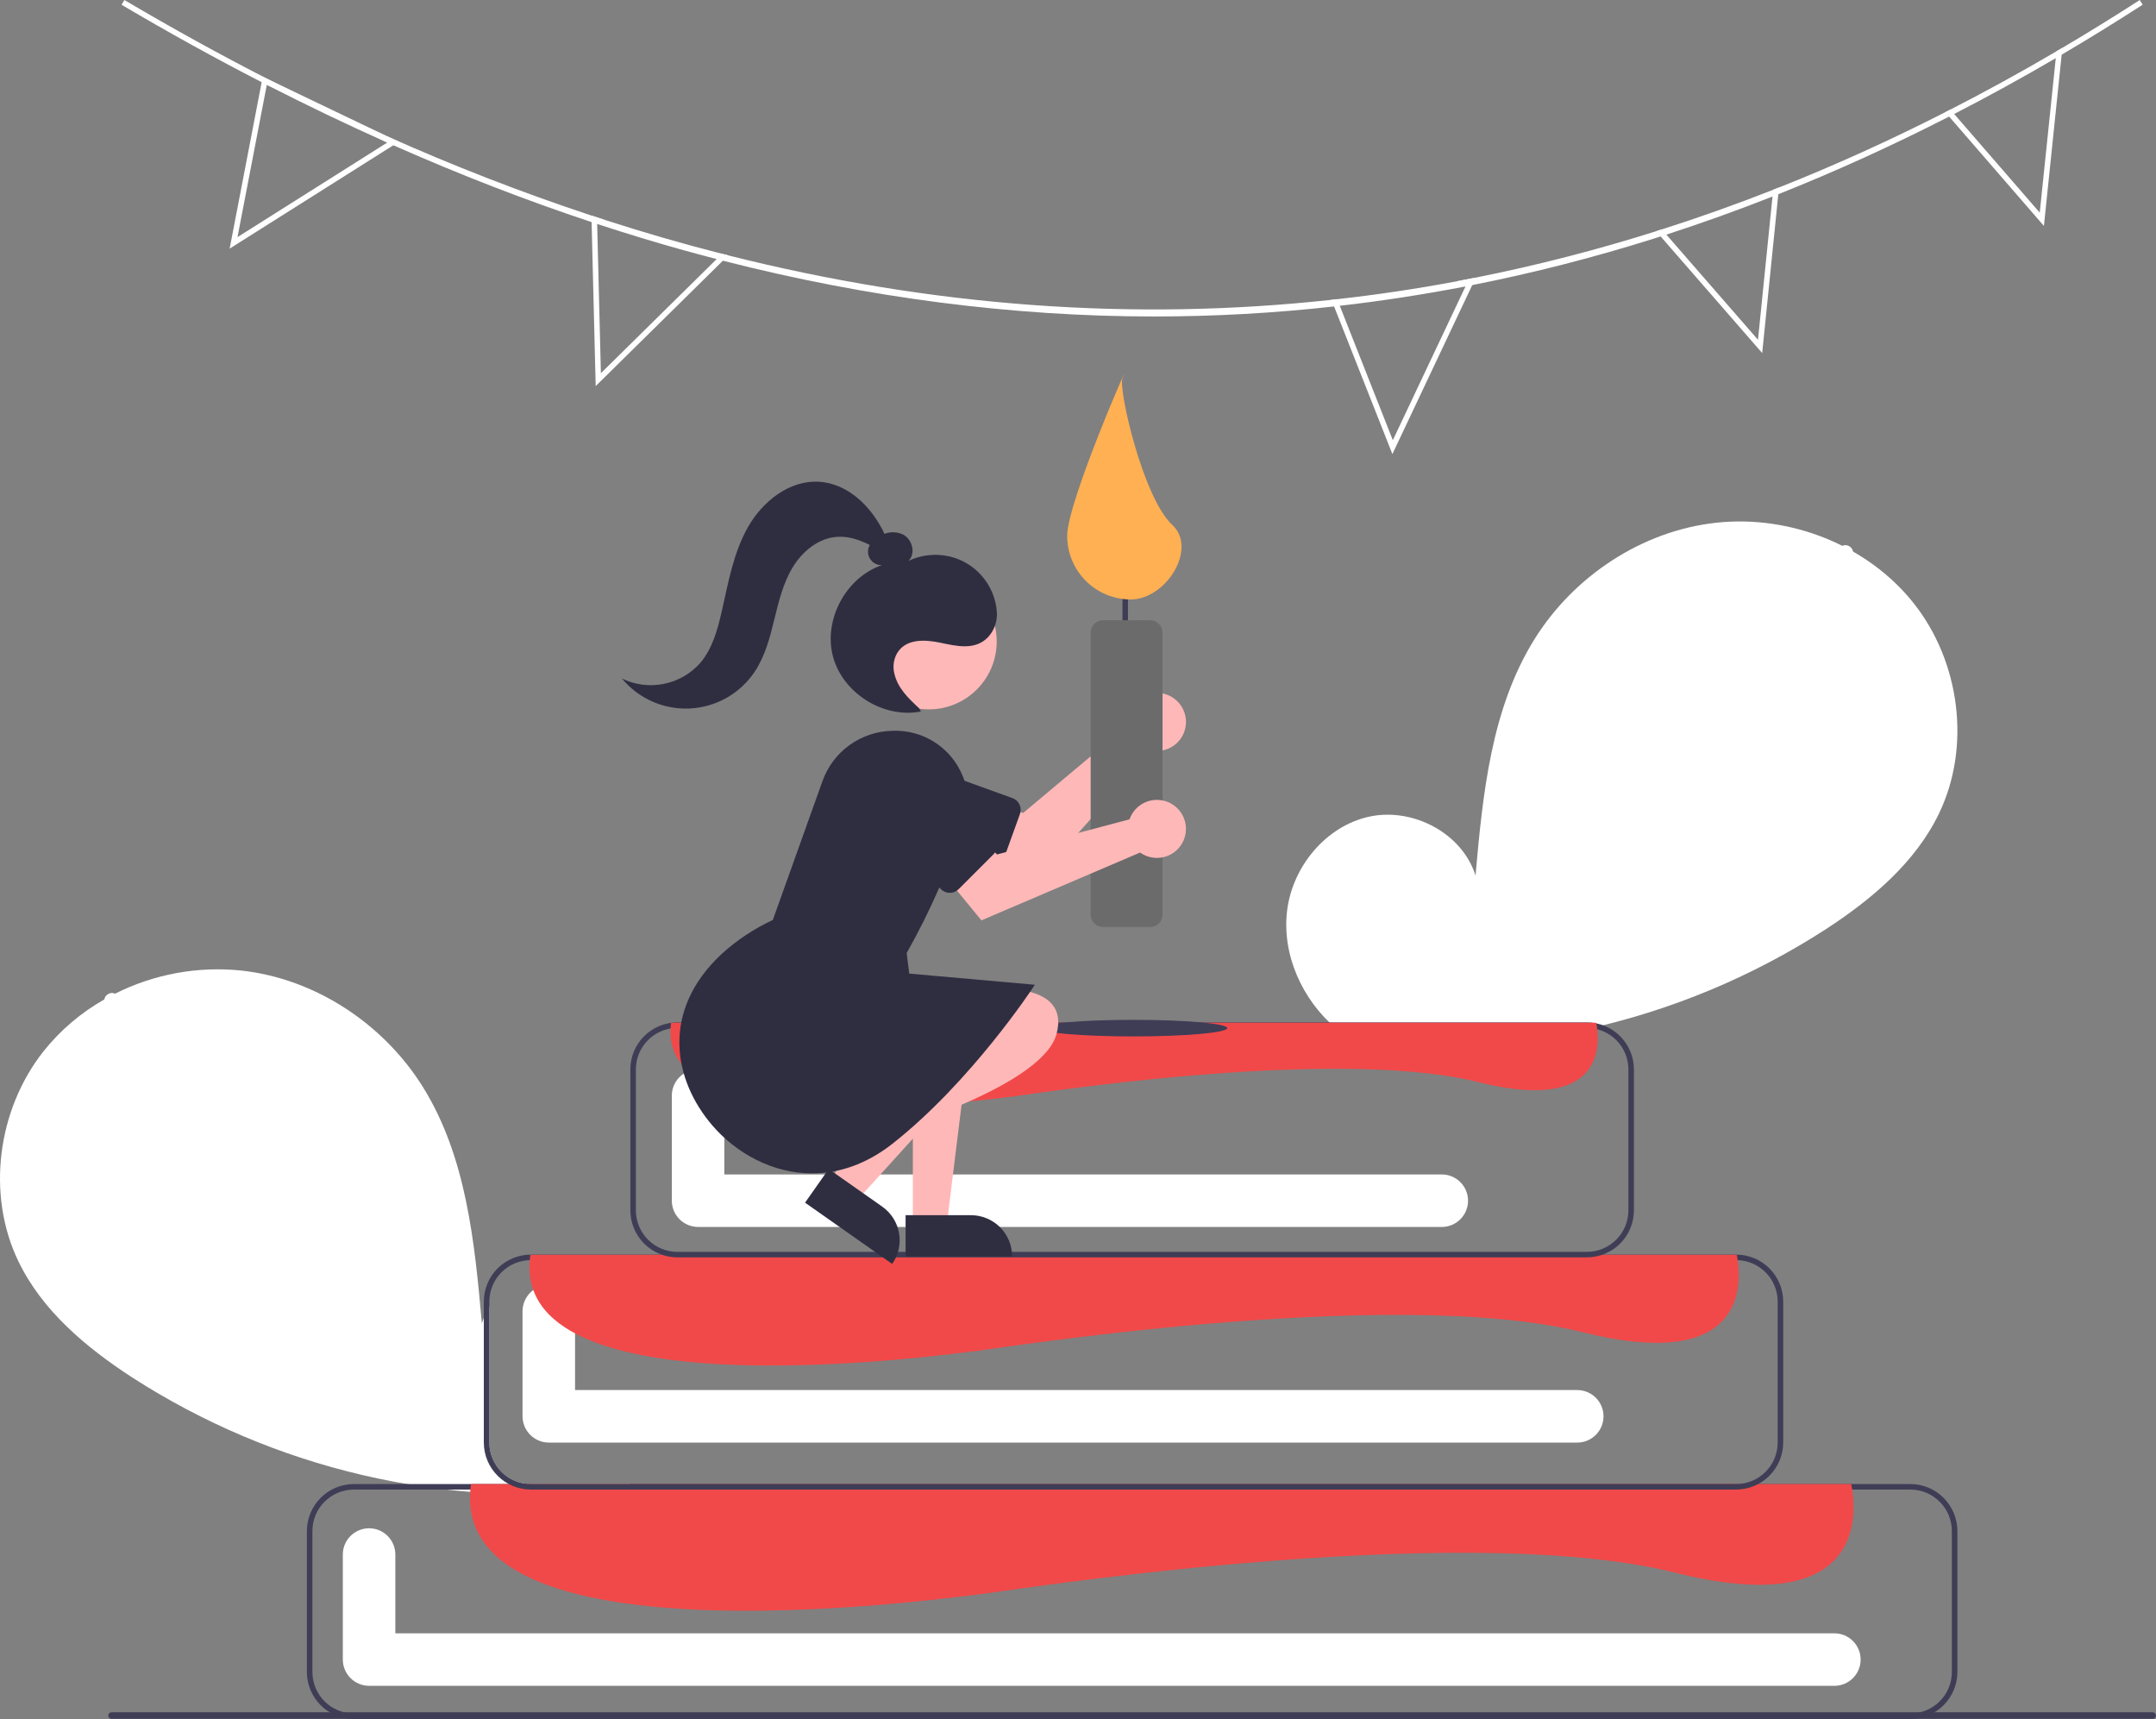 <svg width="429" height="342" viewBox="0 0 429 342" fill="none" xmlns="http://www.w3.org/2000/svg">
<rect x="0" y="0" width="429" height="342" fill="#808080" stroke="none"/>
<g clip-path="url(#clip0)">
<path d="M426.352 0.935C421 4.389 415.625 7.703 410.228 10.878C409.838 11.109 409.447 11.34 409.057 11.566C402.345 15.492 395.606 19.195 388.84 22.675C388.505 22.851 388.169 23.021 387.833 23.192C376.545 28.967 365.216 34.116 353.847 38.64C353.462 38.794 353.077 38.948 352.692 39.097C345.656 41.869 338.616 44.395 331.573 46.675C331.194 46.796 330.808 46.923 330.429 47.038C329.994 47.181 329.56 47.319 329.125 47.456C317.244 51.207 305.165 54.3 292.944 56.723C292.493 56.811 292.047 56.899 291.602 56.987C283.29 58.593 274.952 59.876 266.588 60.837C266.209 60.886 265.834 60.93 265.455 60.969C253.571 62.298 241.622 62.964 229.664 62.965C201.466 62.965 172.661 59.236 143.841 51.867C143.429 51.763 143.016 51.658 142.603 51.542C137.74 50.289 132.875 48.926 128.009 47.456C124.956 46.532 121.893 45.566 118.822 44.558C118.453 44.437 118.085 44.316 117.716 44.19C104.656 39.861 91.507 34.765 78.267 28.901C77.866 28.725 77.464 28.543 77.057 28.362C69.086 24.809 61.097 20.981 53.089 16.878C52.748 16.708 52.407 16.532 52.066 16.35C42.78 11.577 33.488 6.442 24.191 0.946L24.752 0C34.374 5.687 43.977 10.979 53.562 15.877L53.589 15.888C61.324 19.848 69.046 23.548 76.755 26.987C90.121 32.973 103.781 38.28 117.683 42.886C118.602 43.189 119.515 43.491 120.434 43.777C128.19 46.285 135.934 48.523 143.665 50.492C144.083 50.602 144.496 50.707 144.914 50.811C185.397 61.007 225.403 63.953 264.932 59.649C265.312 59.616 265.686 59.572 266.065 59.523C273.938 58.648 281.786 57.478 289.61 56.014C290.958 55.761 292.306 55.502 293.654 55.227C305.77 52.808 317.746 49.729 329.527 46.004C329.906 45.883 330.291 45.762 330.671 45.636C338.081 43.277 345.467 40.65 352.83 37.755C353.214 37.601 353.6 37.453 353.985 37.298C365.07 32.904 376.099 27.911 387.074 22.317C387.41 22.152 387.745 21.982 388.081 21.801C395.144 18.187 402.182 14.323 409.194 10.207C409.59 9.982 409.981 9.751 410.372 9.514C415.515 6.479 420.644 3.311 425.758 0.011L426.352 0.935Z" fill="white"/>
<path d="M76.755 26.987L53.589 15.888L53.562 15.877L52.275 15.261L52.066 16.35L45.695 49.464L78.267 28.901L79.34 28.224L76.755 26.987ZM47.257 47.176L53.089 16.878V16.867L77.068 28.356L77.057 28.362L47.257 47.176Z" fill="white"/>
<path d="M143.665 50.492L142.603 51.542L119.564 74.251L118.822 44.558L118.794 43.392L120.434 43.777C119.515 43.491 118.602 43.189 117.683 42.886L117.716 44.19L118.53 76.813L143.841 51.867L144.914 50.811C144.496 50.707 144.083 50.602 143.665 50.492Z" fill="white"/>
<path d="M289.611 56.014L292.207 55.7L291.602 56.987L277.145 87.576L266.588 60.837L266.065 59.523C265.686 59.572 265.312 59.616 264.932 59.649L265.455 60.969L277.057 90.342L292.944 56.723L293.654 55.227C292.306 55.502 290.958 55.761 289.611 56.014Z" fill="white"/>
<path d="M352.83 37.755L352.692 39.097L349.804 67.601L331.573 46.675L330.671 45.636C330.291 45.762 329.906 45.883 329.527 46.004L330.429 47.038L350.64 70.241L353.847 38.64L353.985 37.298C353.6 37.453 353.215 37.601 352.83 37.755Z" fill="white"/>
<path d="M409.194 10.207L409.057 11.566L405.866 42.309L388.84 22.675L388.081 21.8C387.745 21.982 387.41 22.152 387.074 22.317L387.833 23.192L406.697 44.948L410.228 10.878L410.372 9.514C409.981 9.751 409.59 9.982 409.194 10.207Z" fill="white"/>
<path d="M265.885 204.647C259.134 198.943 255.033 189.934 256.108 181.163C257.184 172.392 263.845 164.329 272.485 162.467C281.126 160.604 290.975 165.76 293.599 174.198C295.044 157.93 296.708 140.98 305.359 127.126C313.193 114.582 326.761 105.606 341.466 104C356.171 102.395 371.654 108.459 380.824 120.063C389.995 131.666 392.241 148.534 385.818 161.856C381.086 171.669 372.369 178.973 363.235 184.914C333.721 203.952 298.323 211.694 263.554 206.715L265.885 204.647Z" fill="white"/>
<path d="M366.283 108.796C354.15 118.676 343.019 129.726 333.051 141.786C317.451 160.596 304.828 181.685 295.621 204.318C294.947 205.97 297.628 206.688 298.295 205.056C313.36 168.271 337.409 135.85 368.244 110.756C369.629 109.629 367.656 107.678 366.283 108.796Z" fill="white"/>
<path d="M125.927 295.809C124.551 296.012 123.173 296.194 121.79 296.353C88.316 300.161 54.556 292.265 26.246 274.008C17.114 268.068 8.395 260.765 3.664 250.948C-2.762 237.628 -0.512 220.761 8.659 209.156C11.998 204.968 16.112 201.461 20.778 198.828C21.471 198.427 22.175 198.053 22.89 197.695C30.653 193.792 39.371 192.194 48.014 193.092C62.718 194.698 76.29 203.679 84.123 216.218C92.771 230.072 94.438 247.021 95.879 263.289C95.995 262.915 96.127 262.547 96.27 262.189C96.575 261.423 96.942 260.684 97.37 259.978V287.004C97.373 289.191 98.243 291.287 99.79 292.834C101.337 294.38 103.434 295.25 105.622 295.253H125.3L125.927 295.809Z" fill="white"/>
<path d="M23.198 197.89C35.331 207.77 46.462 218.82 56.43 230.88C66.4 242.928 75.177 255.914 82.638 269.656C86.808 277.365 90.555 285.296 93.861 293.413C94.534 295.064 91.853 295.782 91.186 294.15C85.331 279.839 78.087 266.137 69.558 253.24C61.071 240.389 51.356 228.392 40.551 217.416C34.44 211.211 27.992 205.347 21.237 199.85C19.852 198.723 21.825 196.772 23.198 197.89H23.198Z" fill="white"/>
<path d="M286.885 233.657H144.13V217.983C144.13 216.598 143.579 215.269 142.599 214.289C141.619 213.309 140.29 212.759 138.904 212.759C137.518 212.759 136.189 213.309 135.208 214.289C134.228 215.269 133.678 216.598 133.678 217.983V238.882C133.682 240.266 134.234 241.593 135.213 242.572C136.192 243.551 137.519 244.103 138.904 244.107H286.885C288.271 244.107 289.6 243.556 290.58 242.576C291.56 241.597 292.111 240.268 292.111 238.882C292.111 237.496 291.56 236.167 290.58 235.188C289.6 234.208 288.271 233.657 286.885 233.657Z" fill="white"/>
<path d="M428.345 341.966H22.199C22.025 341.966 21.859 341.897 21.737 341.774C21.614 341.651 21.546 341.485 21.546 341.311C21.546 341.138 21.614 340.972 21.737 340.849C21.859 340.726 22.025 340.657 22.199 340.657H428.345C428.518 340.657 428.684 340.726 428.807 340.849C428.929 340.972 428.998 341.138 428.998 341.311C428.998 341.485 428.929 341.651 428.807 341.774C428.684 341.897 428.518 341.966 428.345 341.966Z" fill="#3F3D56"/>
<path d="M380.128 295.253H70.414C67.935 295.257 65.558 296.243 63.805 297.995C62.052 299.748 61.066 302.124 61.062 304.603V332.651C61.066 335.129 62.052 337.505 63.805 339.258C65.558 341.01 67.935 341.996 70.414 342H380.128C382.608 341.996 384.984 341.01 386.737 339.258C388.49 337.505 389.477 335.129 389.48 332.651V304.603C389.477 302.124 388.49 299.748 386.737 297.995C384.984 296.243 382.608 295.257 380.128 295.253ZM388.38 332.651C388.378 334.838 387.507 336.934 385.96 338.481C384.413 340.027 382.316 340.897 380.128 340.9H70.414C68.226 340.897 66.129 340.027 64.582 338.481C63.035 336.934 62.165 334.838 62.162 332.651V304.603C62.165 302.415 63.035 300.319 64.582 298.772C66.129 297.226 68.226 296.356 70.414 296.353H380.128C382.316 296.356 384.413 297.226 385.96 298.772C387.507 300.319 388.378 302.415 388.38 304.603V332.651Z" fill="#3F3D56"/>
<path d="M365.001 324.951H78.666V309.277C78.666 307.892 78.116 306.563 77.136 305.583C76.156 304.603 74.826 304.053 73.44 304.053C72.054 304.053 70.725 304.603 69.745 305.583C68.765 306.563 68.214 307.892 68.214 309.277V330.176C68.218 331.56 68.77 332.887 69.749 333.866C70.728 334.845 72.055 335.396 73.44 335.4H365.001C366.387 335.4 367.716 334.85 368.696 333.87C369.676 332.89 370.227 331.561 370.227 330.176C370.227 328.79 369.676 327.461 368.696 326.481C367.716 325.502 366.387 324.951 365.001 324.951Z" fill="white"/>
<path d="M313.84 276.554H114.424V260.88C114.424 259.495 113.873 258.166 112.893 257.186C111.913 256.206 110.584 255.656 109.198 255.656C107.812 255.656 106.482 256.206 105.502 257.186C104.522 258.166 103.972 259.495 103.972 260.88V281.779C103.976 283.163 104.528 284.49 105.507 285.469C106.486 286.448 107.813 287 109.198 287.004H313.84C315.226 287.004 316.556 286.453 317.536 285.473C318.516 284.494 319.066 283.165 319.066 281.779C319.066 280.393 318.516 279.064 317.536 278.085C316.556 277.105 315.226 276.554 313.84 276.554Z" fill="white"/>
<path d="M333.325 312.89C289.316 301.891 195.796 317.29 194.146 317.29C192.534 317.29 90.224 332.497 93.596 296.353C93.629 295.99 93.673 295.627 93.728 295.253H368.362C368.428 295.578 368.494 295.946 368.554 296.353C369.616 303.519 369.093 321.833 333.325 312.89Z" fill="#F14949"/>
<path d="M345.471 249.606H105.621C103.142 249.61 100.765 250.596 99.012 252.348C97.259 254.101 96.273 256.477 96.269 258.956V287.004C96.275 289.482 97.262 291.856 99.015 293.608C100.767 295.361 103.143 296.347 105.621 296.353H345.471C347.949 296.344 350.322 295.356 352.074 293.605C353.826 291.853 354.814 289.48 354.823 287.004V258.956C354.82 256.477 353.833 254.101 352.08 252.348C350.327 250.596 347.95 249.61 345.471 249.606ZM353.723 287.004C353.718 289.19 352.848 291.286 351.301 292.832C349.755 294.378 347.658 295.249 345.471 295.253H105.621C103.434 295.249 101.338 294.378 99.791 292.832C98.245 291.286 97.374 289.19 97.37 287.004V258.956C97.372 256.769 98.243 254.672 99.789 253.125C101.336 251.579 103.434 250.709 105.621 250.706H345.471C347.659 250.709 349.756 251.579 351.303 253.125C352.85 254.672 353.72 256.769 353.723 258.956V287.004Z" fill="#3F3D56"/>
<path d="M314.957 265.061C276.491 255.447 194.749 268.906 193.307 268.906C191.898 268.906 102.473 282.198 105.421 250.606C105.449 250.289 105.488 249.972 105.536 249.645H345.581C345.639 249.928 345.697 250.25 345.75 250.606C346.678 256.87 346.221 272.877 314.957 265.061Z" fill="#F14949"/>
<path d="M315.766 250.156H134.778C132.299 250.153 129.921 249.168 128.168 247.415C126.415 245.662 125.429 243.286 125.426 240.807V212.759C125.429 210.28 126.415 207.903 128.168 206.151C129.921 204.398 132.299 203.412 134.778 203.409H315.766C318.245 203.412 320.622 204.398 322.375 206.151C324.129 207.903 325.115 210.28 325.118 212.759V240.807C325.115 243.286 324.129 245.662 322.375 247.415C320.622 249.167 318.245 250.153 315.766 250.156ZM134.778 204.509C132.59 204.512 130.493 205.382 128.946 206.928C127.399 208.475 126.529 210.572 126.526 212.759V240.807C126.529 242.994 127.399 245.091 128.946 246.637C130.493 248.184 132.59 249.054 134.778 249.056H315.766C317.953 249.054 320.051 248.184 321.598 246.637C323.145 245.091 324.015 242.994 324.017 240.807V212.759C324.015 210.572 323.145 208.475 321.598 206.928C320.051 205.382 317.953 204.512 315.766 204.509H134.778Z" fill="#3F3D56"/>
<path d="M294.135 215.29C264.638 207.918 201.958 218.239 200.852 218.239C199.772 218.239 131.2 228.431 133.46 204.206C133.482 203.963 133.511 203.72 133.548 203.469H317.618C317.662 203.686 317.706 203.933 317.747 204.206C318.459 209.009 318.108 221.284 294.135 215.29Z" fill="#F14949"/>
<path d="M225.502 206.198C235.832 206.198 244.206 205.459 244.206 204.548C244.206 203.637 235.832 202.898 225.502 202.898C215.172 202.898 206.798 203.637 206.798 204.548C206.798 205.459 215.172 206.198 225.502 206.198Z" fill="#3F3D56"/>
<path d="M224.447 143.308C224.432 143.612 224.441 143.916 224.474 144.219L203.576 161.752L197.345 159.497L192.71 168.454L206.335 174.938L229.181 149.308C230.335 149.517 231.525 149.37 232.593 148.887C233.661 148.403 234.557 147.606 235.161 146.602C235.764 145.597 236.048 144.432 235.974 143.263C235.9 142.093 235.471 140.973 234.745 140.053C234.019 139.133 233.03 138.455 231.909 138.111C230.788 137.766 229.589 137.771 228.471 138.124C227.353 138.478 226.37 139.163 225.651 140.089C224.932 141.015 224.512 142.137 224.447 143.308V143.308Z" fill="#FFB8B8"/>
<path d="M196.419 172.751L176.239 165.469C175.321 165.138 174.477 164.63 173.755 163.973C173.034 163.317 172.449 162.524 172.034 161.641C171.619 160.759 171.382 159.803 171.336 158.828C171.291 157.854 171.438 156.88 171.769 155.962C172.101 155.045 172.609 154.201 173.267 153.481C173.924 152.76 174.718 152.175 175.601 151.761C176.484 151.347 177.441 151.111 178.416 151.066C179.39 151.022 180.364 151.17 181.282 151.502L201.462 158.784C201.768 158.894 202.049 159.063 202.289 159.282C202.529 159.501 202.724 159.765 202.862 160.059C203 160.354 203.079 160.672 203.094 160.997C203.109 161.321 203.06 161.646 202.95 161.951L199.588 171.263C199.365 171.88 198.905 172.383 198.311 172.662C197.717 172.94 197.037 172.972 196.419 172.751Z" fill="#2F2E41"/>
<path d="M223.897 129.714C223.751 129.714 223.611 129.656 223.508 129.553C223.404 129.45 223.346 129.31 223.346 129.164V108.816C223.346 108.67 223.404 108.53 223.508 108.427C223.611 108.324 223.751 108.266 223.897 108.266C224.042 108.266 224.182 108.324 224.286 108.427C224.389 108.53 224.447 108.67 224.447 108.816V129.164C224.447 129.31 224.389 129.45 224.286 129.553C224.182 129.656 224.042 129.714 223.897 129.714Z" fill="#3F3D56"/>
<path d="M233.248 104.416C238.368 109.171 231.985 119.265 224.997 119.265C221.641 119.265 218.423 117.932 216.05 115.56C213.677 113.188 212.344 109.971 212.344 106.616C212.344 99.63 226.019 68.813 223.346 75.268C222.493 77.328 227.386 98.971 233.248 104.416Z" fill="#FFB053"/>
<path d="M228.848 184.435H219.496C218.839 184.435 218.21 184.174 217.746 183.71C217.282 183.246 217.021 182.617 217.02 181.961V125.865C217.021 125.208 217.282 124.579 217.746 124.115C218.21 123.651 218.839 123.391 219.496 123.39H228.848C229.504 123.391 230.133 123.651 230.597 124.115C231.061 124.579 231.322 125.208 231.323 125.865V181.961C231.322 182.617 231.061 183.246 230.597 183.71C230.133 184.174 229.504 184.435 228.848 184.435Z" fill="#6B6B6B"/>
<path d="M181.64 243.691H188.384L191.592 217.685L181.639 217.685L181.64 243.691Z" fill="#FFB8B8"/>
<path d="M201.391 249.951L180.195 249.952L180.194 241.765L193.201 241.765C195.373 241.764 197.456 242.627 198.992 244.162C200.528 245.698 201.391 247.78 201.391 249.951Z" fill="#2F2E41"/>
<path d="M164.972 234.982L170.489 238.86L188.077 219.431L179.934 213.707L164.972 234.982Z" fill="#FFB8B8"/>
<path d="M177.527 251.46L160.188 239.272L164.898 232.575L175.538 240.054C177.315 241.303 178.523 243.206 178.896 245.345C179.269 247.484 178.777 249.684 177.527 251.46L177.527 251.46Z" fill="#2F2E41"/>
<path d="M196.397 196.844C196.397 196.844 213.228 194.858 210.207 205.777C207.186 216.696 173.525 226.125 173.525 226.125L196.397 196.844Z" fill="#FFB8B8"/>
<path d="M184.813 141.131C192.275 141.131 198.324 135.084 198.324 127.624C198.324 120.164 192.275 114.116 184.813 114.116C177.351 114.116 171.302 120.164 171.302 127.624C171.302 135.084 177.351 141.131 184.813 141.131Z" fill="#FFB8B8"/>
<path d="M141.724 223.89C134.036 214.94 131.346 201.204 143.606 189.78C146.634 187.028 150.063 184.752 153.775 183.029L163.657 155.402C164.683 152.517 166.565 150.014 169.051 148.226C171.538 146.438 174.51 145.45 177.573 145.395C180.546 145.266 183.486 146.062 185.989 147.671C188.492 149.28 190.436 151.625 191.552 154.383C192.759 157.188 192.897 160.339 191.94 163.239C188.999 172.397 185.136 181.233 180.411 189.612L180.922 193.699L205.899 195.918L205.666 196.296C205.544 196.494 193.32 215.114 177.682 227.473C172.335 231.699 166.806 233.45 161.587 233.45C153.674 233.449 146.476 229.421 141.724 223.89Z" fill="#2F2E41"/>
<path d="M225.124 162.171C224.981 162.44 224.86 162.72 224.761 163.008L198.391 169.999L193.709 165.309L185.705 171.448L195.282 183.106L226.858 169.614C227.813 170.294 228.953 170.666 230.125 170.683C231.298 170.699 232.447 170.358 233.421 169.705C234.395 169.053 235.147 168.119 235.577 167.029C236.007 165.938 236.095 164.743 235.829 163.601C235.563 162.46 234.956 161.426 234.088 160.638C233.22 159.85 232.133 159.345 230.97 159.19C229.808 159.034 228.626 159.236 227.582 159.769C226.538 160.302 225.68 161.14 225.124 162.171H225.124Z" fill="#FFB8B8"/>
<path d="M187.236 176.913L172.066 161.747C171.375 161.057 170.828 160.239 170.454 159.338C170.08 158.437 169.888 157.471 169.887 156.496C169.887 155.52 170.079 154.554 170.452 153.653C170.825 152.752 171.373 151.933 172.063 151.244C172.752 150.554 173.571 150.007 174.473 149.634C175.374 149.261 176.34 149.069 177.316 149.069C178.292 149.069 179.258 149.262 180.159 149.635C181.06 150.009 181.879 150.557 182.568 151.247L197.739 166.413C197.969 166.643 198.151 166.916 198.275 167.216C198.4 167.516 198.464 167.838 198.464 168.163C198.464 168.488 198.4 168.81 198.275 169.11C198.151 169.41 197.969 169.683 197.739 169.913L190.737 176.913C190.272 177.376 189.643 177.636 188.987 177.636C188.33 177.636 187.701 177.376 187.236 176.913Z" fill="#2F2E41"/>
<path d="M139.367 131.861C141.757 129.014 142.783 125.289 143.607 121.664C144.912 115.929 145.922 109.998 148.822 104.88C151.721 99.762 157.049 95.521 162.924 95.843C168.765 96.164 173.487 100.863 175.994 106.208C176.601 105.972 177.251 105.867 177.901 105.898C178.552 105.93 179.188 106.097 179.77 106.39C181.577 107.379 182.252 110.191 180.748 111.598C182.33 110.845 184.052 110.433 185.804 110.39C187.555 110.346 189.296 110.671 190.913 111.345C192.993 112.23 194.788 113.671 196.101 115.51C197.414 117.349 198.194 119.515 198.356 121.769C198.419 122.684 198.293 123.601 197.987 124.466C197.68 125.33 197.2 126.122 196.574 126.793C193.982 129.461 190.316 128.541 187.055 127.861C183.976 127.219 180.225 127.046 178.491 129.979C177.807 131.201 177.616 132.638 177.956 133.997C178.62 136.925 180.789 138.964 182.893 140.916L183.237 141.555C175.809 143.003 167.698 137.932 165.749 130.621C163.8 123.311 168.312 114.877 175.476 112.438C174.999 112.453 174.527 112.34 174.108 112.111C173.69 111.883 173.34 111.547 173.095 111.138C172.849 110.729 172.718 110.261 172.714 109.785C172.71 109.308 172.833 108.838 173.071 108.425C171.008 107.394 168.842 106.655 166.571 106.804C162.871 107.047 159.668 109.68 157.743 112.848C155.817 116.016 154.945 119.694 154.061 123.294C153.178 126.895 152.222 130.565 150.163 133.648C148.737 135.783 146.831 137.556 144.598 138.825C142.365 140.093 139.866 140.822 137.301 140.954C134.736 141.085 132.175 140.616 129.824 139.582C127.473 138.549 125.395 136.98 123.758 135.002C126.346 136.256 129.273 136.628 132.092 136.061C134.911 135.494 137.466 134.019 139.367 131.861Z" fill="#2F2E41"/>
</g>
<defs>
<clipPath id="clip0">
<rect width="429" height="342" fill="white"/>
</clipPath>
</defs>
</svg>
